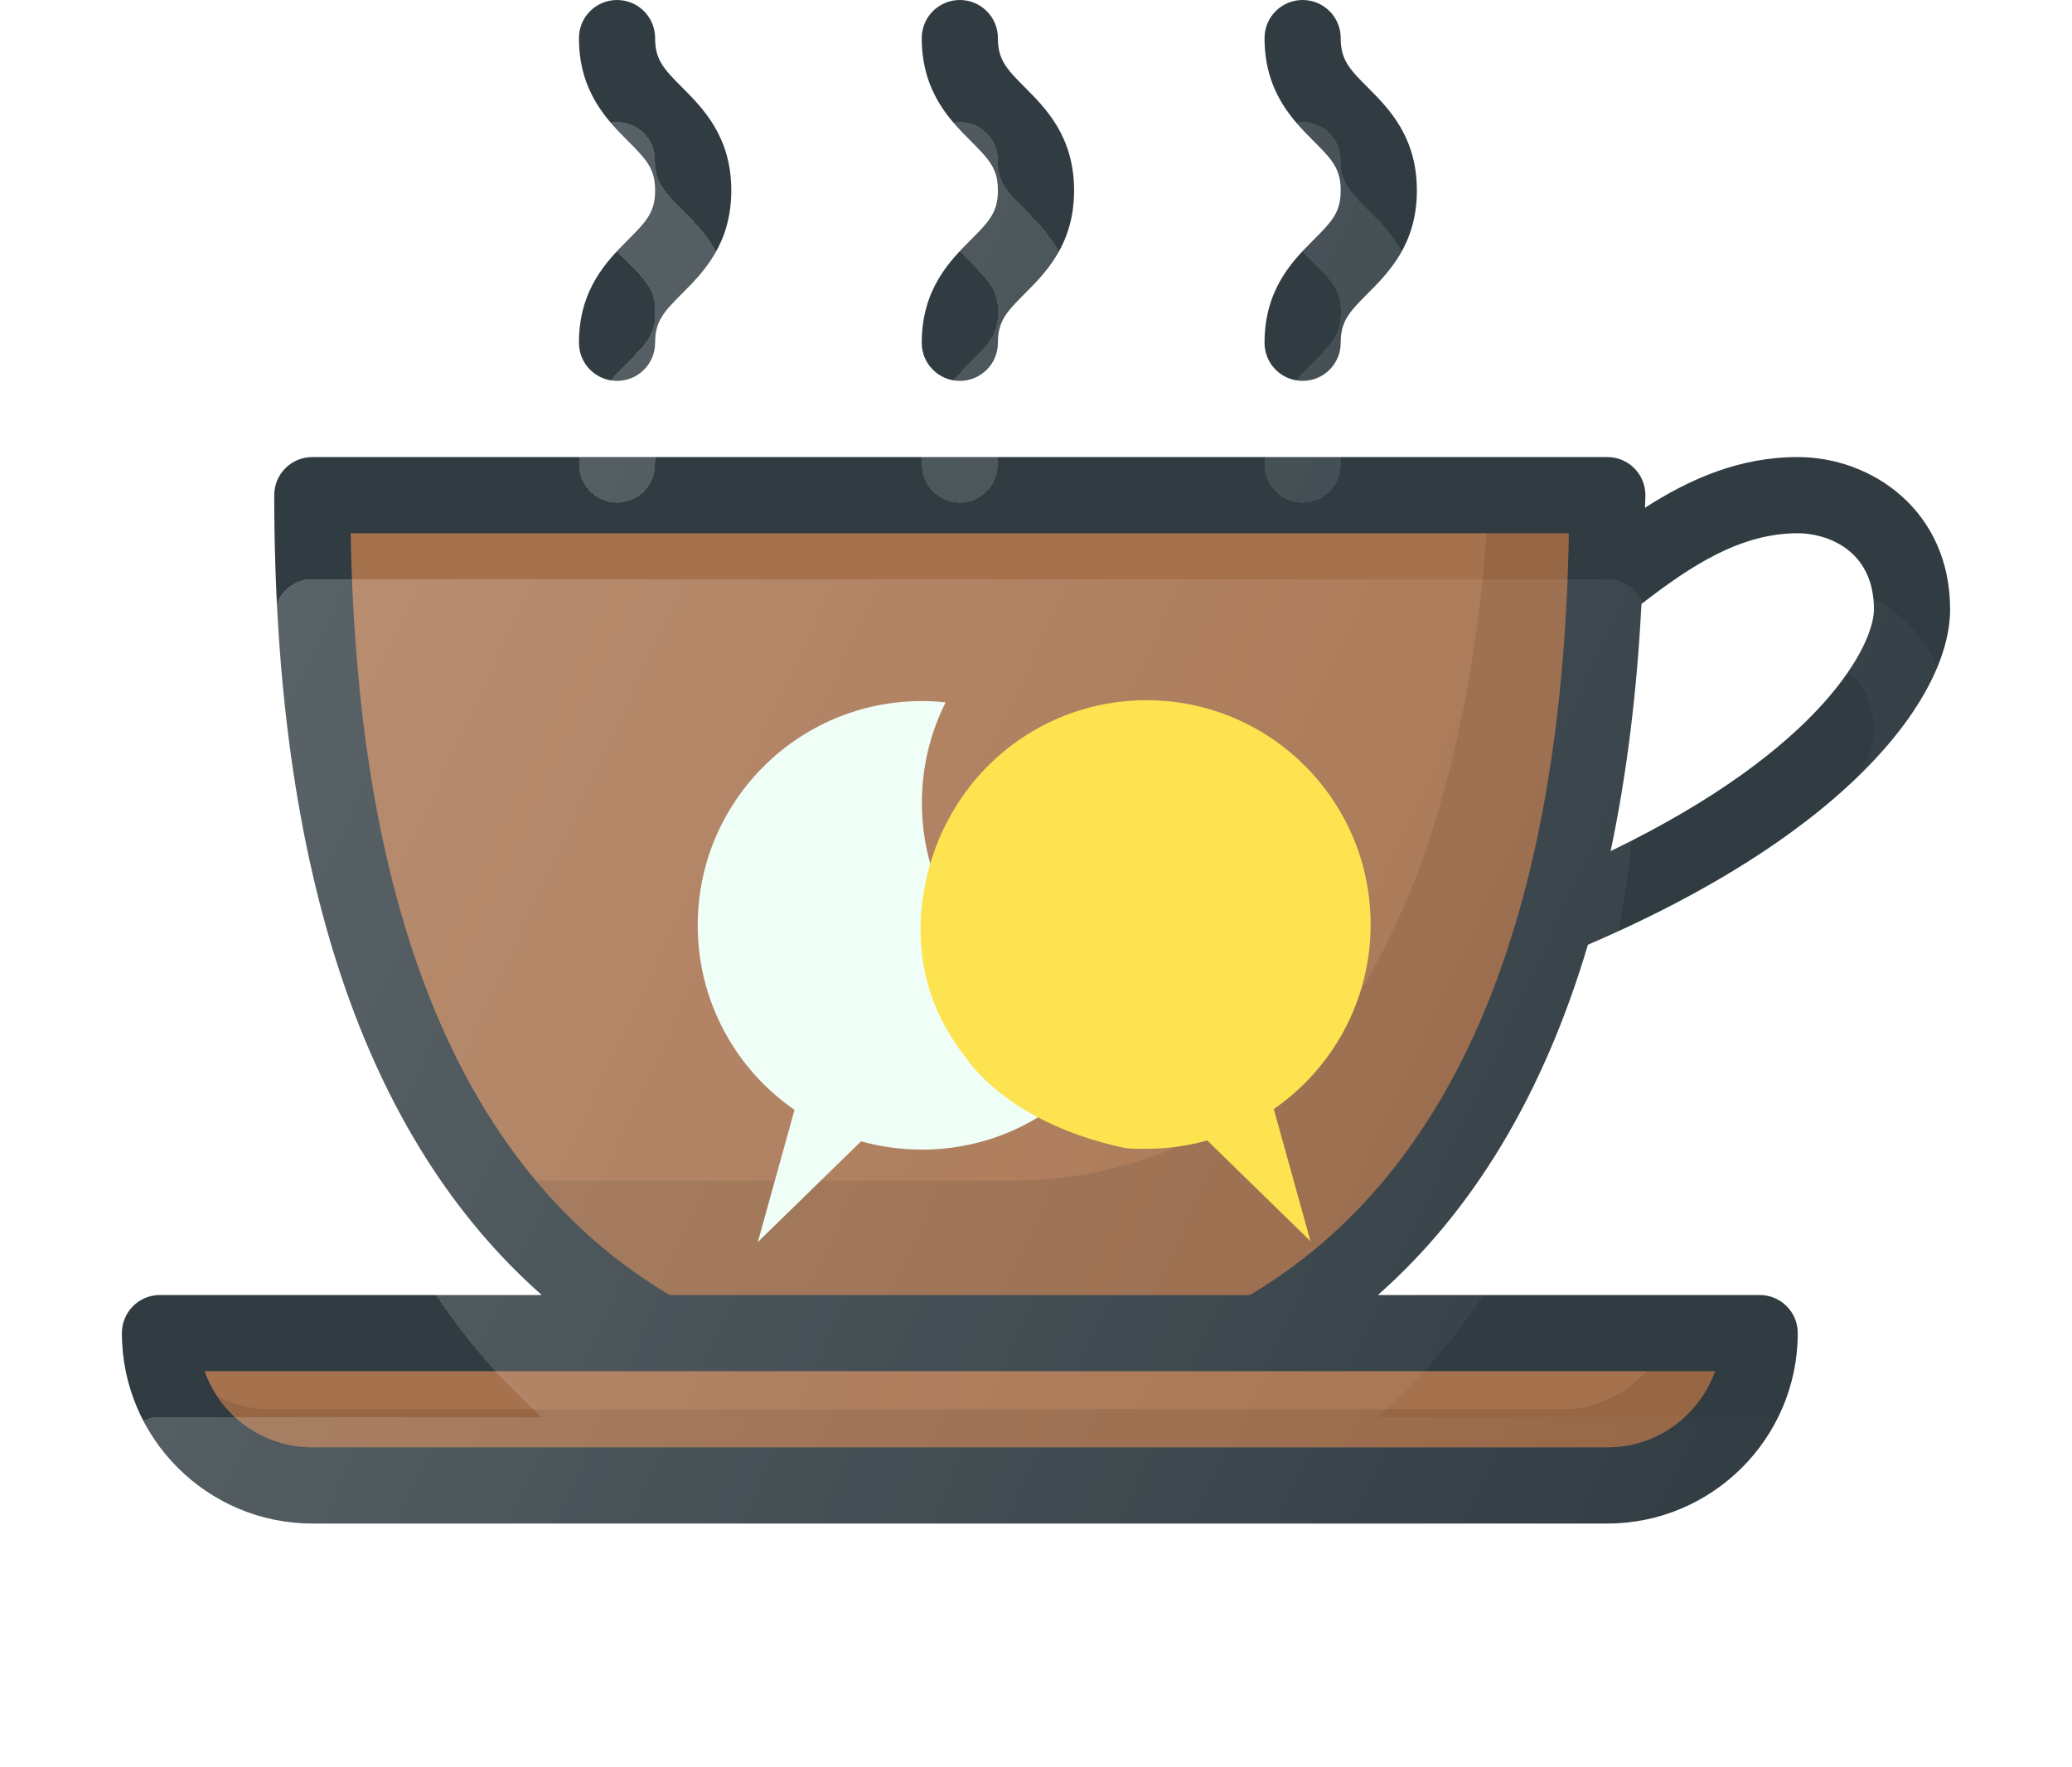 <svg width="68" height="58" viewBox="0 0 68 58" fill="none" xmlns="http://www.w3.org/2000/svg">
<path d="M64 20C64 16.753 61.424 15 59 15C57.091 15 55.465 15.713 53.985 16.664C53.986 16.521 54 16.394 54 16.25C54 15.559 53.441 15 52.75 15H10.25C9.559 15 9 15.559 9 16.25C9 28.586 11.967 37.369 17.779 42.5H5.25C4.559 42.5 4 43.059 4 43.75C4 47.196 6.804 50 10.25 50H52.75C56.196 50 59 47.196 59 43.75C59 43.059 58.441 42.5 57.75 42.5H45.221C48.358 39.731 50.66 35.893 52.114 31.004C60.842 27.256 64 22.761 64 20ZM53.87 19.822C55.488 18.568 57.117 17.5 59 17.5C59.929 17.5 61.5 18.026 61.5 20C61.5 21.124 59.864 24.545 52.859 27.932C53.38 25.453 53.721 22.753 53.87 19.822Z" fill="#303C42"/>
<path d="M52.751 47.5H10.251C8.622 47.5 7.231 46.455 6.715 45H56.288C55.771 46.455 54.381 47.5 52.751 47.5Z" fill="#A6714D"/>
<path opacity="0.1" d="M54.031 45C53.345 45.752 52.383 46.25 51.287 46.25H8.787C8.197 46.25 7.66 46.075 7.162 45.831C7.837 46.829 8.958 47.5 10.251 47.5H52.751C54.38 47.5 55.771 46.455 56.287 45H54.031Z" fill="black"/>
<path d="M41.018 42.5H21.979C15.253 38.515 11.725 30.122 11.51 17.5H51.488C51.273 30.122 47.744 38.515 41.018 42.5Z" fill="#A6714D"/>
<path opacity="0.1" d="M48.794 17.5C48.348 23.342 47.099 28.151 45.034 31.87C42.659 36.15 38.097 38.75 33.202 38.75H17.599C18.866 40.264 20.324 41.519 21.981 42.5H41.02C47.746 38.515 51.275 30.122 51.489 17.5H48.794Z" fill="black"/>
<path d="M30.25 11.25C30.25 11.941 30.809 12.5 31.5 12.5C32.191 12.5 32.75 11.941 32.75 11.25C32.75 10.547 33.021 10.247 33.634 9.634C34.316 8.951 35.25 8.018 35.25 6.25C35.25 4.482 34.316 3.549 33.634 2.866C33.021 2.253 32.75 1.953 32.75 1.25C32.75 0.559 32.191 0 31.5 0C30.809 0 30.25 0.559 30.25 1.25C30.25 3.018 31.184 3.951 31.866 4.634C32.479 5.247 32.75 5.547 32.75 6.25C32.75 6.953 32.479 7.253 31.866 7.866C31.184 8.549 30.25 9.482 30.25 11.25Z" fill="#303C42"/>
<path d="M19 11.25C19 11.941 19.559 12.5 20.25 12.5C20.941 12.5 21.5 11.941 21.5 11.25C21.5 10.547 21.771 10.247 22.384 9.634C23.066 8.951 24 8.018 24 6.25C24 4.482 23.066 3.549 22.384 2.866C21.771 2.253 21.5 1.953 21.5 1.25C21.5 0.559 20.941 0 20.25 0C19.559 0 19 0.559 19 1.25C19 3.018 19.934 3.951 20.616 4.634C21.229 5.247 21.5 5.547 21.5 6.25C21.5 6.953 21.229 7.253 20.616 7.866C19.934 8.549 19 9.482 19 11.25Z" fill="#303C42"/>
<path d="M41.5 11.25C41.5 11.941 42.059 12.5 42.75 12.5C43.441 12.5 44 11.941 44 11.25C44 10.547 44.271 10.247 44.884 9.634C45.566 8.951 46.5 8.018 46.5 6.25C46.5 4.482 45.566 3.549 44.884 2.866C44.271 2.253 44 1.953 44 1.25C44 0.559 43.441 0 42.75 0C42.059 0 41.5 0.559 41.5 1.25C41.5 3.018 42.434 3.951 43.116 4.634C43.729 5.247 44 5.547 44 6.25C44 6.953 43.729 7.253 43.116 7.866C42.434 8.549 41.5 9.482 41.5 11.25Z" fill="#303C42"/>
<g filter="url(#filter0_d_2889_5330)">
<path d="M64 20C64 16.753 61.424 15 59 15C57.091 15 55.465 15.713 53.985 16.664C53.986 16.521 54 16.394 54 16.25C54 15.559 53.441 15 52.75 15H10.25C9.559 15 9 15.559 9 16.25C9 28.586 11.967 37.369 17.779 42.5H5.25C4.559 42.5 4 43.059 4 43.75C4 47.196 6.804 50 10.25 50H52.75C56.196 50 59 47.196 59 43.75C59 43.059 58.441 42.5 57.75 42.5H45.221C48.358 39.731 50.66 35.893 52.114 31.004C60.842 27.256 64 22.761 64 20ZM53.87 19.822C55.488 18.568 57.117 17.5 59 17.5C59.929 17.5 61.5 18.026 61.5 20C61.5 21.124 59.864 24.545 52.859 27.932C53.38 25.453 53.721 22.753 53.87 19.822ZM30.25 11.25C30.25 11.941 30.809 12.5 31.5 12.5C32.191 12.5 32.75 11.941 32.75 11.25C32.75 10.547 33.021 10.247 33.634 9.634C34.316 8.951 35.25 8.018 35.25 6.25C35.25 4.482 34.316 3.549 33.634 2.866C33.021 2.253 32.75 1.953 32.75 1.25C32.75 0.559 32.191 0 31.5 0C30.809 0 30.25 0.559 30.25 1.25C30.25 3.018 31.184 3.951 31.866 4.634C32.479 5.247 32.75 5.547 32.75 6.25C32.75 6.953 32.479 7.253 31.866 7.866C31.184 8.549 30.25 9.482 30.25 11.25ZM19 11.25C19 11.941 19.559 12.5 20.25 12.5C20.941 12.5 21.5 11.941 21.5 11.25C21.5 10.547 21.771 10.247 22.384 9.634C23.066 8.951 24 8.018 24 6.25C24 4.482 23.066 3.549 22.384 2.866C21.771 2.253 21.5 1.953 21.5 1.25C21.5 0.559 20.941 0 20.25 0C19.559 0 19 0.559 19 1.25C19 3.018 19.934 3.951 20.616 4.634C21.229 5.247 21.5 5.547 21.5 6.25C21.5 6.953 21.229 7.253 20.616 7.866C19.934 8.549 19 9.482 19 11.25ZM41.5 11.25C41.5 11.941 42.059 12.5 42.75 12.5C43.441 12.5 44 11.941 44 11.25C44 10.547 44.271 10.247 44.884 9.634C45.566 8.951 46.5 8.018 46.5 6.25C46.5 4.482 45.566 3.549 44.884 2.866C44.271 2.253 44 1.953 44 1.25C44 0.559 43.441 0 42.75 0C42.059 0 41.5 0.559 41.5 1.25C41.5 3.018 42.434 3.951 43.116 4.634C43.729 5.247 44 5.547 44 6.25C44 6.953 43.729 7.253 43.116 7.866C42.434 8.549 41.5 9.482 41.5 11.25Z" fill="url(#paint0_linear_2889_5330)" shape-rendering="crispEdges"/>
</g>
<g clip-path="url(#clip0_2889_5330)">
<path d="M36.842 33.659C35.637 36.073 33.141 37.729 30.261 37.729C29.57 37.729 28.893 37.633 28.259 37.456L24.87 40.763L26.075 36.424C24.155 35.099 22.898 32.877 22.898 30.366C22.898 26.301 26.19 23.008 30.256 23.008C30.52 23.008 30.779 23.022 31.034 23.051C30.534 24.045 30.256 25.158 30.256 26.344C30.256 26.867 30.309 27.381 30.414 27.875C31.072 30.952 33.65 33.323 36.842 33.659Z" fill="#EFFEF6"/>
<g filter="url(#filter1_d_2889_5330)">
<path d="M36.841 33.659C37.096 33.712 37.36 33.702 37.619 33.702C38.31 33.702 38.987 33.606 39.62 33.428L43.009 36.736L41.804 32.397C43.724 31.072 44.982 28.849 44.982 26.339C44.982 22.273 41.689 18.98 37.624 18.98C34.744 18.98 32.248 20.637 31.043 23.051C31.043 23.051 28.797 27.044 31.686 30.688C31.681 30.683 32.958 32.814 36.841 33.659Z" fill="#FDE34F"/>
</g>
</g>
<defs>
<filter id="filter0_d_2889_5330" x="0" y="0" width="68" height="58" filterUnits="userSpaceOnUse" color-interpolation-filters="sRGB">
<feFlood flood-opacity="0" result="BackgroundImageFix"/>
<feColorMatrix in="SourceAlpha" type="matrix" values="0 0 0 0 0 0 0 0 0 0 0 0 0 0 0 0 0 0 127 0" result="hardAlpha"/>
<feOffset dy="4"/>
<feGaussianBlur stdDeviation="2"/>
<feComposite in2="hardAlpha" operator="out"/>
<feColorMatrix type="matrix" values="0 0 0 0 0 0 0 0 0 0 0 0 0 0 0 0 0 0 0.25 0"/>
<feBlend mode="normal" in2="BackgroundImageFix" result="effect1_dropShadow_2889_5330"/>
<feBlend mode="normal" in="SourceGraphic" in2="effect1_dropShadow_2889_5330" result="shape"/>
</filter>
<filter id="filter1_d_2889_5330" x="26.211" y="18.98" width="22.771" height="25.754" filterUnits="userSpaceOnUse" color-interpolation-filters="sRGB">
<feFlood flood-opacity="0" result="BackgroundImageFix"/>
<feColorMatrix in="SourceAlpha" type="matrix" values="0 0 0 0 0 0 0 0 0 0 0 0 0 0 0 0 0 0 127 0" result="hardAlpha"/>
<feOffset dy="4"/>
<feGaussianBlur stdDeviation="2"/>
<feComposite in2="hardAlpha" operator="out"/>
<feColorMatrix type="matrix" values="0 0 0 0 0 0 0 0 0 0 0 0 0 0 0 0 0 0 0.25 0"/>
<feBlend mode="normal" in2="BackgroundImageFix" result="effect1_dropShadow_2889_5330"/>
<feBlend mode="normal" in="SourceGraphic" in2="effect1_dropShadow_2889_5330" result="shape"/>
</filter>
<linearGradient id="paint0_linear_2889_5330" x1="8.569" y1="16.896" x2="60.809" y2="41.256" gradientUnits="userSpaceOnUse">
<stop stop-color="white" stop-opacity="0.2"/>
<stop offset="1" stop-color="white" stop-opacity="0"/>
</linearGradient>
<clipPath id="clip0_2889_5330">
<rect width="24" height="24" fill="white" transform="translate(22 18)"/>
</clipPath>
</defs>
</svg>
